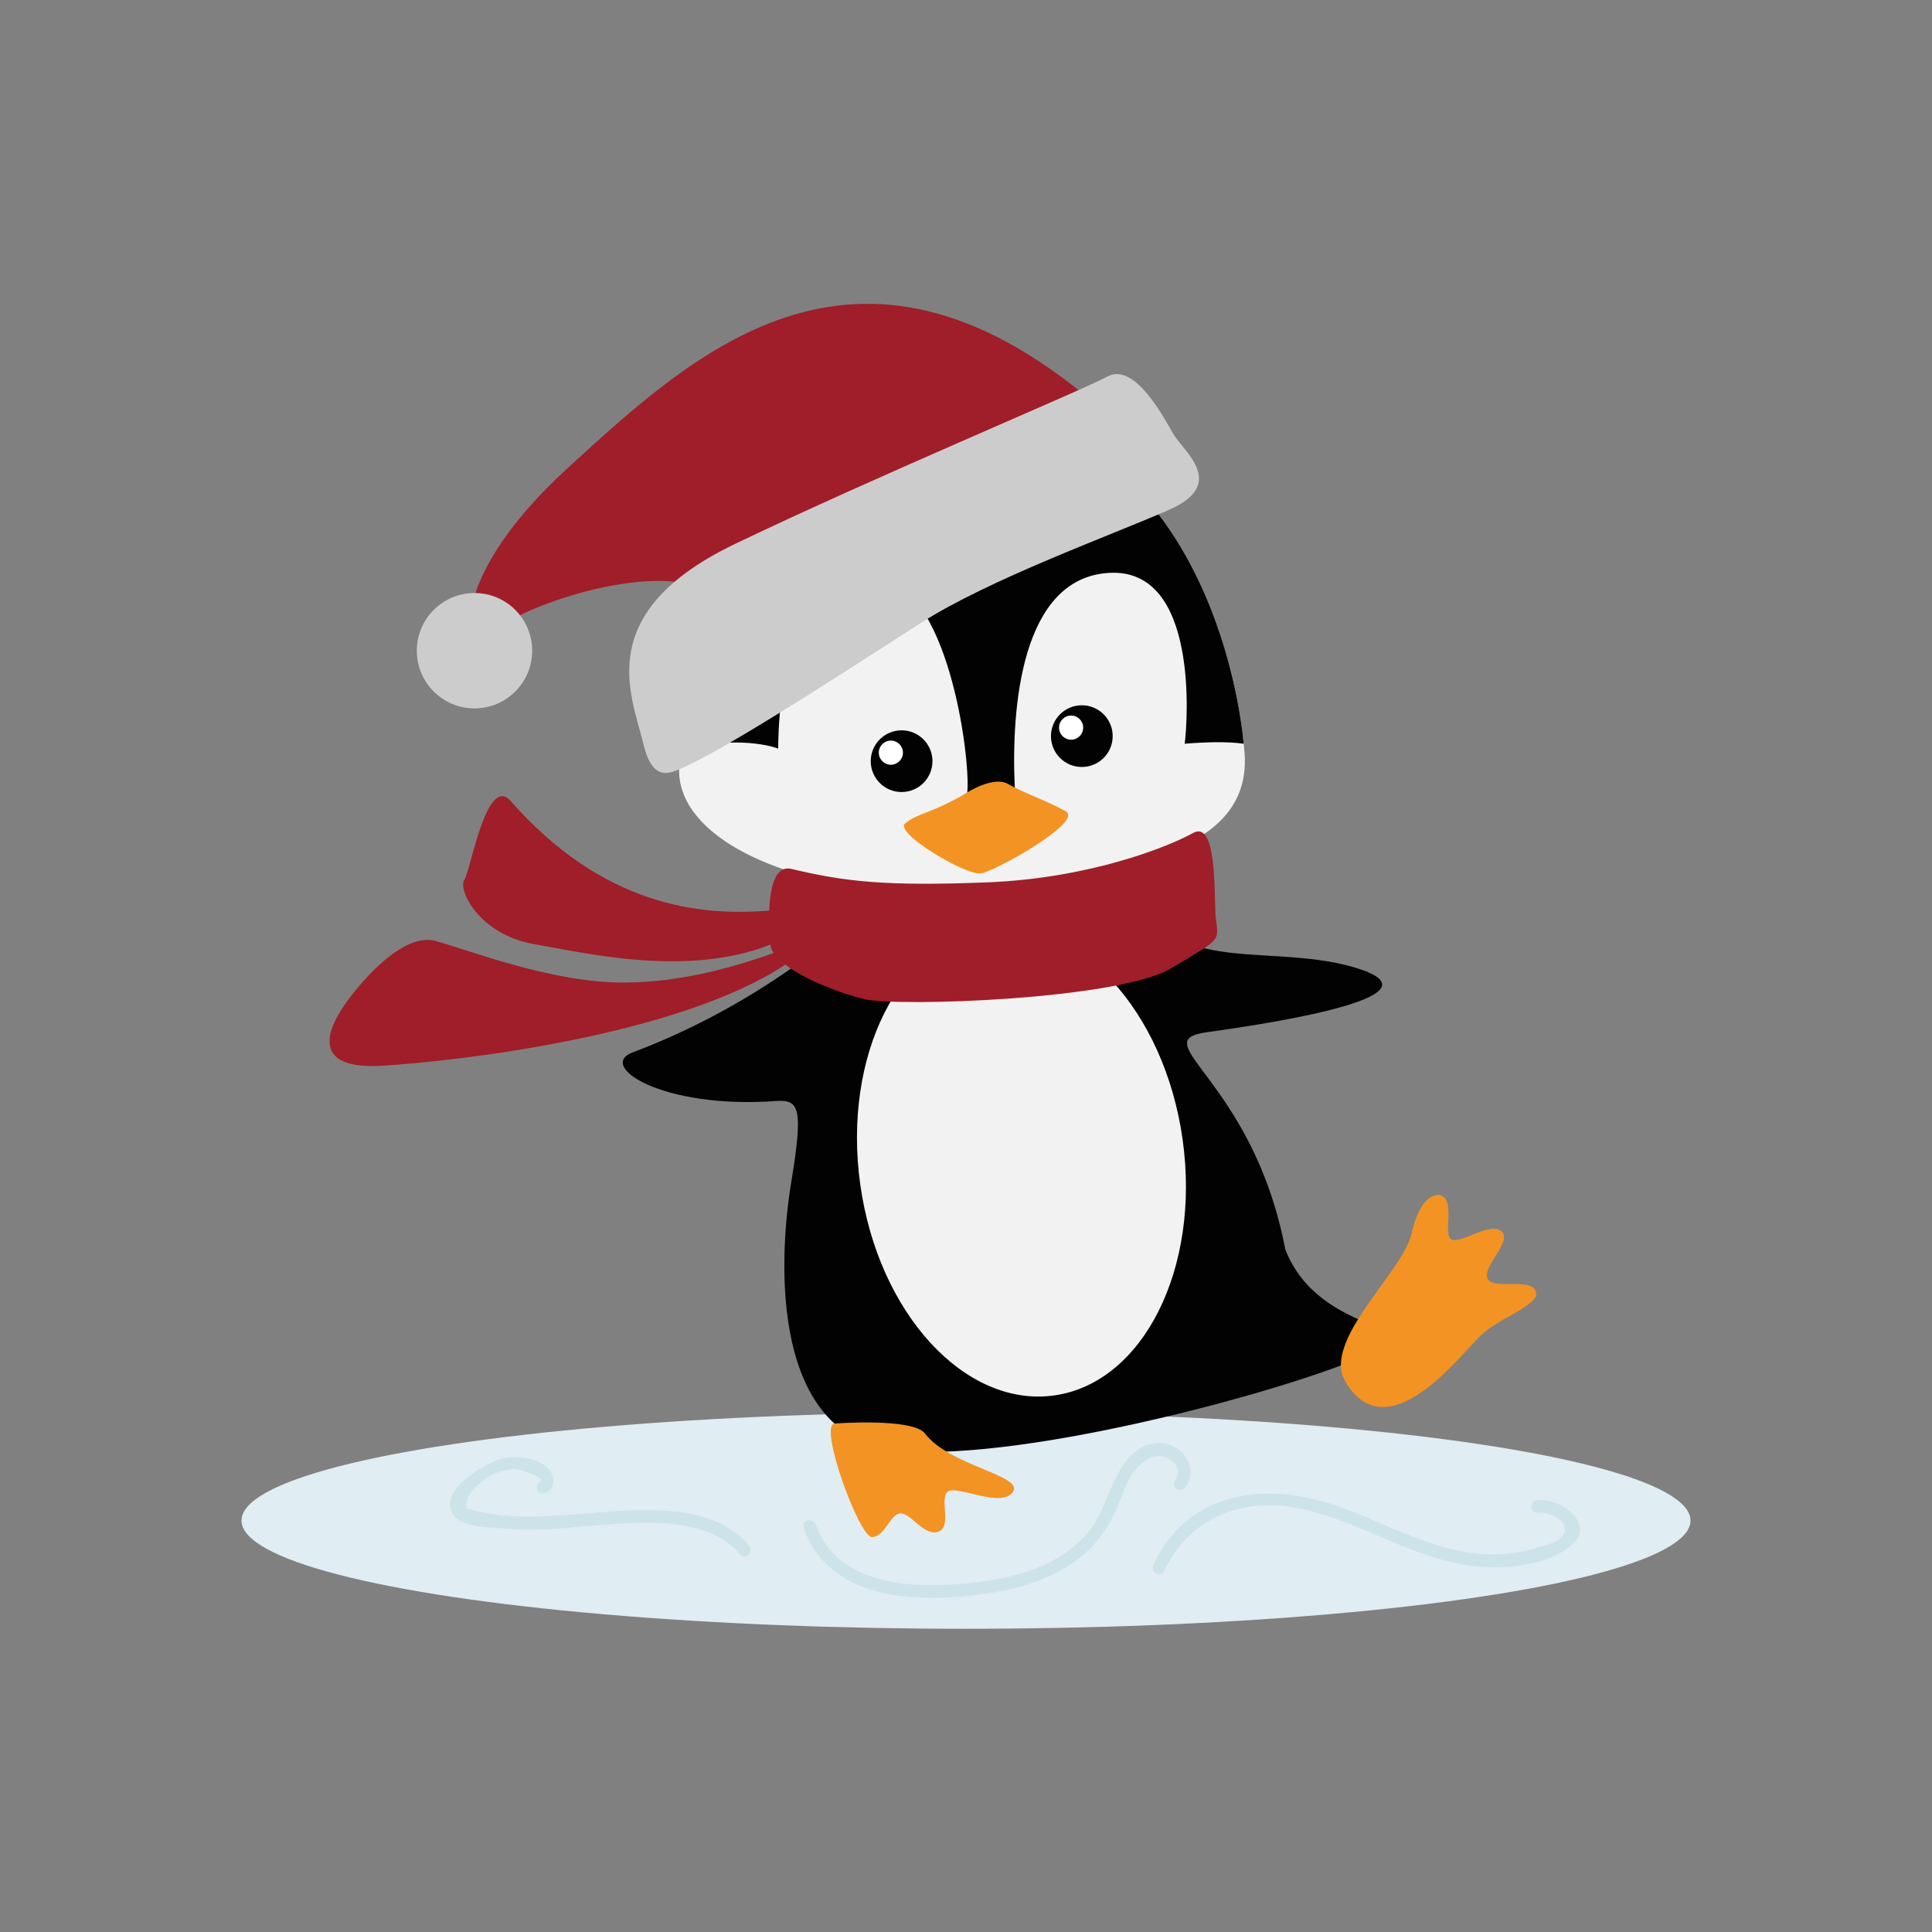 <?xml version="1.0" encoding="utf-8"?>
<!-- Generator: Adobe Illustrator 22.0.0, SVG Export Plug-In . SVG Version: 6.00 Build 0)  -->
<svg version="1.1" id="Calque_1" xmlns="http://www.w3.org/2000/svg" xmlns:xlink="http://www.w3.org/1999/xlink" x="0px" y="0px"
	 viewBox="0 0 432 432" style="enable-background:new 0 0 432 432;" xml:space="preserve">
<rect x="0" y="0" width="432" height="432" fill="#808080" stroke="none"/>
<style type="text/css">
	.st0{fill:#E0EDF3;}
	.st1{fill:#A5C0DF;}
	.st2{fill:#3F668A;}
	.st3{fill:#162740;}
	.st4{fill:#7B9EC7;}
	.st5{fill:#571419;}
	.st6{fill:#020203;}
	.st7{fill:#F39323;}
	.st8{fill:#8C633A;}
	.st9{fill:#6189B1;}
	.st10{fill:#A8C4D3;}
	.st11{fill:#989389;}
	.st12{fill:#DED3C6;}
	.st13{fill:#36502D;}
	.st14{fill:#DAA405;}
	.st15{fill:#DFE6ED;}
	.st16{fill:#D06C5D;}
	.st17{fill:#972021;}
	.st18{fill:#79986F;}
	.st19{fill:#FFF0BA;}
	.st20{fill:#C9D0D6;}
	.st21{fill:#E7E6E6;}
	.st22{fill:#CDCCCC;}
	.st23{fill:#B4B4B4;}
	.st24{fill:#FFFFFF;}
	.st25{fill:#9F1E29;}
	.st26{fill:#754D24;}
	.st27{fill:#A67D52;}
	.st28{fill:#CDE3EA;}
	.st29{fill:#F2F2F2;}
	.st30{fill:#C7B29A;}
	.st31{fill:#BCA48A;}
	.st32{fill:#D79A5D;}
	.st33{fill:#90443F;}
	.st34{fill:#D6A14D;}
	.st35{fill:#365461;}
	.st36{fill:#4C672C;}
	.st37{fill:#7D915E;}
	.st38{fill:#67302B;}
	.st39{fill:#96B8AA;}
	.st40{fill:#C5463F;}
	.st41{fill:#AFA453;}
	.st42{fill:#F1969D;}
	.st43{fill:#603914;}
	.st44{fill:#82171C;}
	.st45{fill:#066938;}
	.st46{fill:#9A9999;}
	.st47{fill:#C9913E;}
	.st48{fill:#E2A1BC;}
	.st49{fill:#808181;}
	.st50{fill:#C1292E;}
	.st51{fill:#EDCBA9;}
	.st52{fill:#699CBB;}
	.st53{fill:#4E4D4D;}
	.st54{fill:#C29245;}
	.st55{fill:#BB7E28;}
	.st56{fill:#C8904C;}
	.st57{fill:#BB7926;}
	.st58{fill:#A3282E;}
</style>
<g>
	<g>
		<ellipse class="st0" cx="216" cy="340" rx="162" ry="24.2"/>
		<g>
			<g>
				<path class="st28" d="M122.1,333.8c2.1-1.1,2.1-3.7,0.5-5.4c-2.2-2.4-6.6-2.9-9.6-2.4c-4.1,0.6-15.5,7.4-11.6,12.8
					c2,2.9,8.6,2.7,11.8,3c5.9,0.5,11.7,0,17.6-0.5c10.7-0.8,26.9-3,34.7,6.3c1.1,1.4,3.1-0.6,2-2c-8.5-10.2-25.8-8-37.4-7.1
					c-7.8,0.6-15.8,1.2-23.5-0.6c-0.8-0.2-1.6-0.4-2.3-0.6c-0.1-1.8,0.5-3.3,1.8-4.5c1.2-1.4,2.7-2.4,4.3-3.2
					c1.6-0.7,3.2-1.1,4.9-1.1c0.4,0,7.1,1.9,5.5,2.8C119.1,332.3,120.5,334.7,122.1,333.8L122.1,333.8z"/>
			</g>
			<g>
				<path class="st28" d="M343.7,338.2c3-0.3,8.6,2.5,5.2,5.7c-1.2,1.2-3.4,1.6-5,2.1c-4.1,1.3-8.3,1.8-12.6,1.5
					c-11.5-0.9-21.7-7.1-32.4-10.8c-15.7-5.5-33.3-3.4-41,13.2c-0.8,1.6,1.7,3,2.4,1.4c5.5-11.8,17.4-16.6,29.9-14.1
					c13,2.6,24.2,10.5,37.3,12.7c7.2,1.2,17.8,0.7,23.8-4.3c5.8-4.8-2.4-10.7-7.6-10.2C342,335.6,342,338.4,343.7,338.2L343.7,338.2
					z"/>
			</g>
			<g>
				<path class="st28" d="M265.1,332.5c3.3-4.6-1.4-10.4-6.6-9.8c-9.5,1.2-10.1,14.2-15.3,20.1c-7.5,8.7-19.6,10.8-30.5,11.5
					c-11.4,0.7-25.9-0.9-30.3-13.4c-0.6-1.7-3.3-1-2.7,0.7c6,17.2,27.5,16.9,42.3,14.5c8.1-1.3,16.3-4.2,22.2-10.3
					c2.7-2.8,4.5-6.1,6-9.7c1.1-2.7,2-5.7,4-7.8c0.9-1,2.4-2.3,3.8-2.6c2.9-0.7,7.1,2.1,4.7,5.4C261.7,332.6,264.1,334,265.1,332.5
					L265.1,332.5z"/>
			</g>
		</g>
	</g>
	<g>
		<g>
			<g>
				<g>
					<path class="st6" d="M199.6,194.2c-1.9,7.4-26.8,29.4-58.1,41.1c-8.1,3,6.4,12.7,31.9,10.9c5.3-0.4,6.3,1.3,3.5,18.3
						c-2.8,17-4.9,57.3,24.2,59.9s91-14.7,105.4-21.9c14.4-7.2-11.3-3.3-19.1-23.1c-7.3-38.2-32-46.6-17.5-48.6
						c16.6-2.3,53.9-8.3,32.9-14.5c-21-6.2-46.5,4.2-50.6-24.9C238.3,193.4,199.6,194.2,199.6,194.2z"/>
					
						<ellipse transform="matrix(0.99 -0.139 0.139 0.99 -33.856 34.196)" class="st29" cx="228.4" cy="260" rx="36.4" ry="52.7"/>
					<path class="st29" d="M278.1,166.3c0.1,0.8,0.1,1.5,0.2,2.2c0.9,13.1-8.6,20.5-25.9,24.9c-10.8,2.7-24.6,4.3-40.8,5.5
						c-4.8,0.3-9.8,0.3-14.7-0.1c-23.7-2-46.3-12.5-45-27.8c0.1-0.7,0.1-1.4,0.2-2.2c2.2-20.8,13.9-78,61.8-76.9
						C262,93,275.9,143.7,278.1,166.3z"/>
					<path class="st6" d="M278.1,166.3c-3.6-0.5-8.2-0.4-13.2,0c0.6-4.4,3.3-39.4-16.9-38.2c-19.7,1.1-21.9,30.2-21.1,47.8
						c0,0.5,0.1,1.1,0.1,1.6c-2.4,0.3-7.3-0.2-10.8,0.3c0-0.2,0.1-0.4,0.1-0.7c0.7-8.3-4.5-46.7-20.2-47.9
						c-16.2-1.2-21.9,17.7-22.1,38.2c-3.4-1.4-14.6-2.7-21.9,1.3c2.2-20.8,13.9-78,61.8-76.9C262,93,275.9,143.7,278.1,166.3z"/>
				</g>
				<g>
					<path class="st7" d="M186.7,318.3c-3.9-0.1,5.4,25.5,8.3,25.4s4-5.1,6.3-5.3s5.3,5.2,8.5,4.1s0.1-7.6,2.2-9
						c2.1-1.4,12,3.8,14.5,0.1c2.5-3.7-14.2-5.8-19.7-13.1C204,317,186.7,318.3,186.7,318.3z"/>
					<path class="st7" d="M300.8,308.9c-5.3-9.1,12.9-24.5,14.8-33c1.9-8.5,5.5-9.1,6.6-8.6c3.4,1.3,0.2,9.1,2.5,9.9
						c2.2,0.8,8.9-4.3,11.2-1.7c2.1,2.3-4.5,7.8-3.3,10.4c1.3,2.6,9.6-0.3,10.8,2.8s-8,5.7-12.5,10.1S310.1,324.7,300.8,308.9z"/>
				</g>
			</g>
			<g>
				<path class="st7" d="M216.1,177.3c-7.7,4.6-10.5,4.3-13.7,6.8c-2.6,2.1,13.6,11.7,16.9,11.2c3.3-0.5,23.1-11.6,19-13.9
					c-4.1-2.3-9.2-4-12.9-6.1C222.1,173.4,216.1,177.3,216.1,177.3z"/>
				<g>
					<g>
						<circle class="st6" cx="201.6" cy="170.2" r="6.9"/>
						<circle class="st24" cx="199.2" cy="168.3" r="2.7"/>
					</g>
					<g>
						<circle class="st6" cx="241.9" cy="164.6" r="6.9"/>
						<circle class="st24" cx="239.5" cy="162.7" r="2.7"/>
					</g>
				</g>
			</g>
		</g>
		<g>
			<g>
				<path class="st25" d="M158.1,132.2c-11.8-7-43.4,3.6-48.6,9.9s-11.3-11.2,17.5-37.5s65.7-60.9,120.4-12.1
					C215.8,105.7,158.1,132.2,158.1,132.2z"/>
				<circle class="st22" cx="106.1" cy="145.5" r="12.9"/>
				<path class="st22" d="M143.8,166.1c-2.7-11-11.3-29.2,20.6-44.5s77.1-34.1,83.2-37.4c6.1-3.3,12.6,9.1,14.8,12.9
					c2.2,3.8,12.2,11.1-1,16.9c-13.2,5.8-40.2,15.5-55.5,25.3c-15.3,9.8-50.4,32.8-56.5,33.5C145.8,173.3,144.5,169,143.8,166.1z"/>
			</g>
			<path class="st25" d="M266.7,186.3c-5.4,3-23,10.1-46,11c-23,0.9-31.9-0.2-43.7-3c-3.7-0.9-4.8,4.2-5,9.3
				c-15.3,1.3-37.2-0.9-58-24.7c-5.3-5.4-8.8,15.9-10.2,17.9c-1.4,2,3.1,12.1,15.6,14.3c11.6,2,34.2,7.5,52.9,0.1c0,0.1,0,0.2,0,0.2
				c0.1,0.6,0.3,1.2,0.7,1.7c-6.8,2.4-19.7,6.6-33.4,6.6c-16,0.1-34.6-7.2-42.2-9.3c-7.6-2.1-17.5,10.1-20.5,14.5
				c-3,4.4-8.3,14.4,8.6,13.4c16.5-1,65.9-6.6,90.1-22.6c4.4,3.4,12.3,6.4,17.6,7.7c7.6,1.8,57,0.1,68.7-6.9
				c11.7-7,10.5-5.8,9.9-11.7C271.5,198.9,272,183.2,266.7,186.3z"/>
		</g>
	</g>
</g>
</svg>
